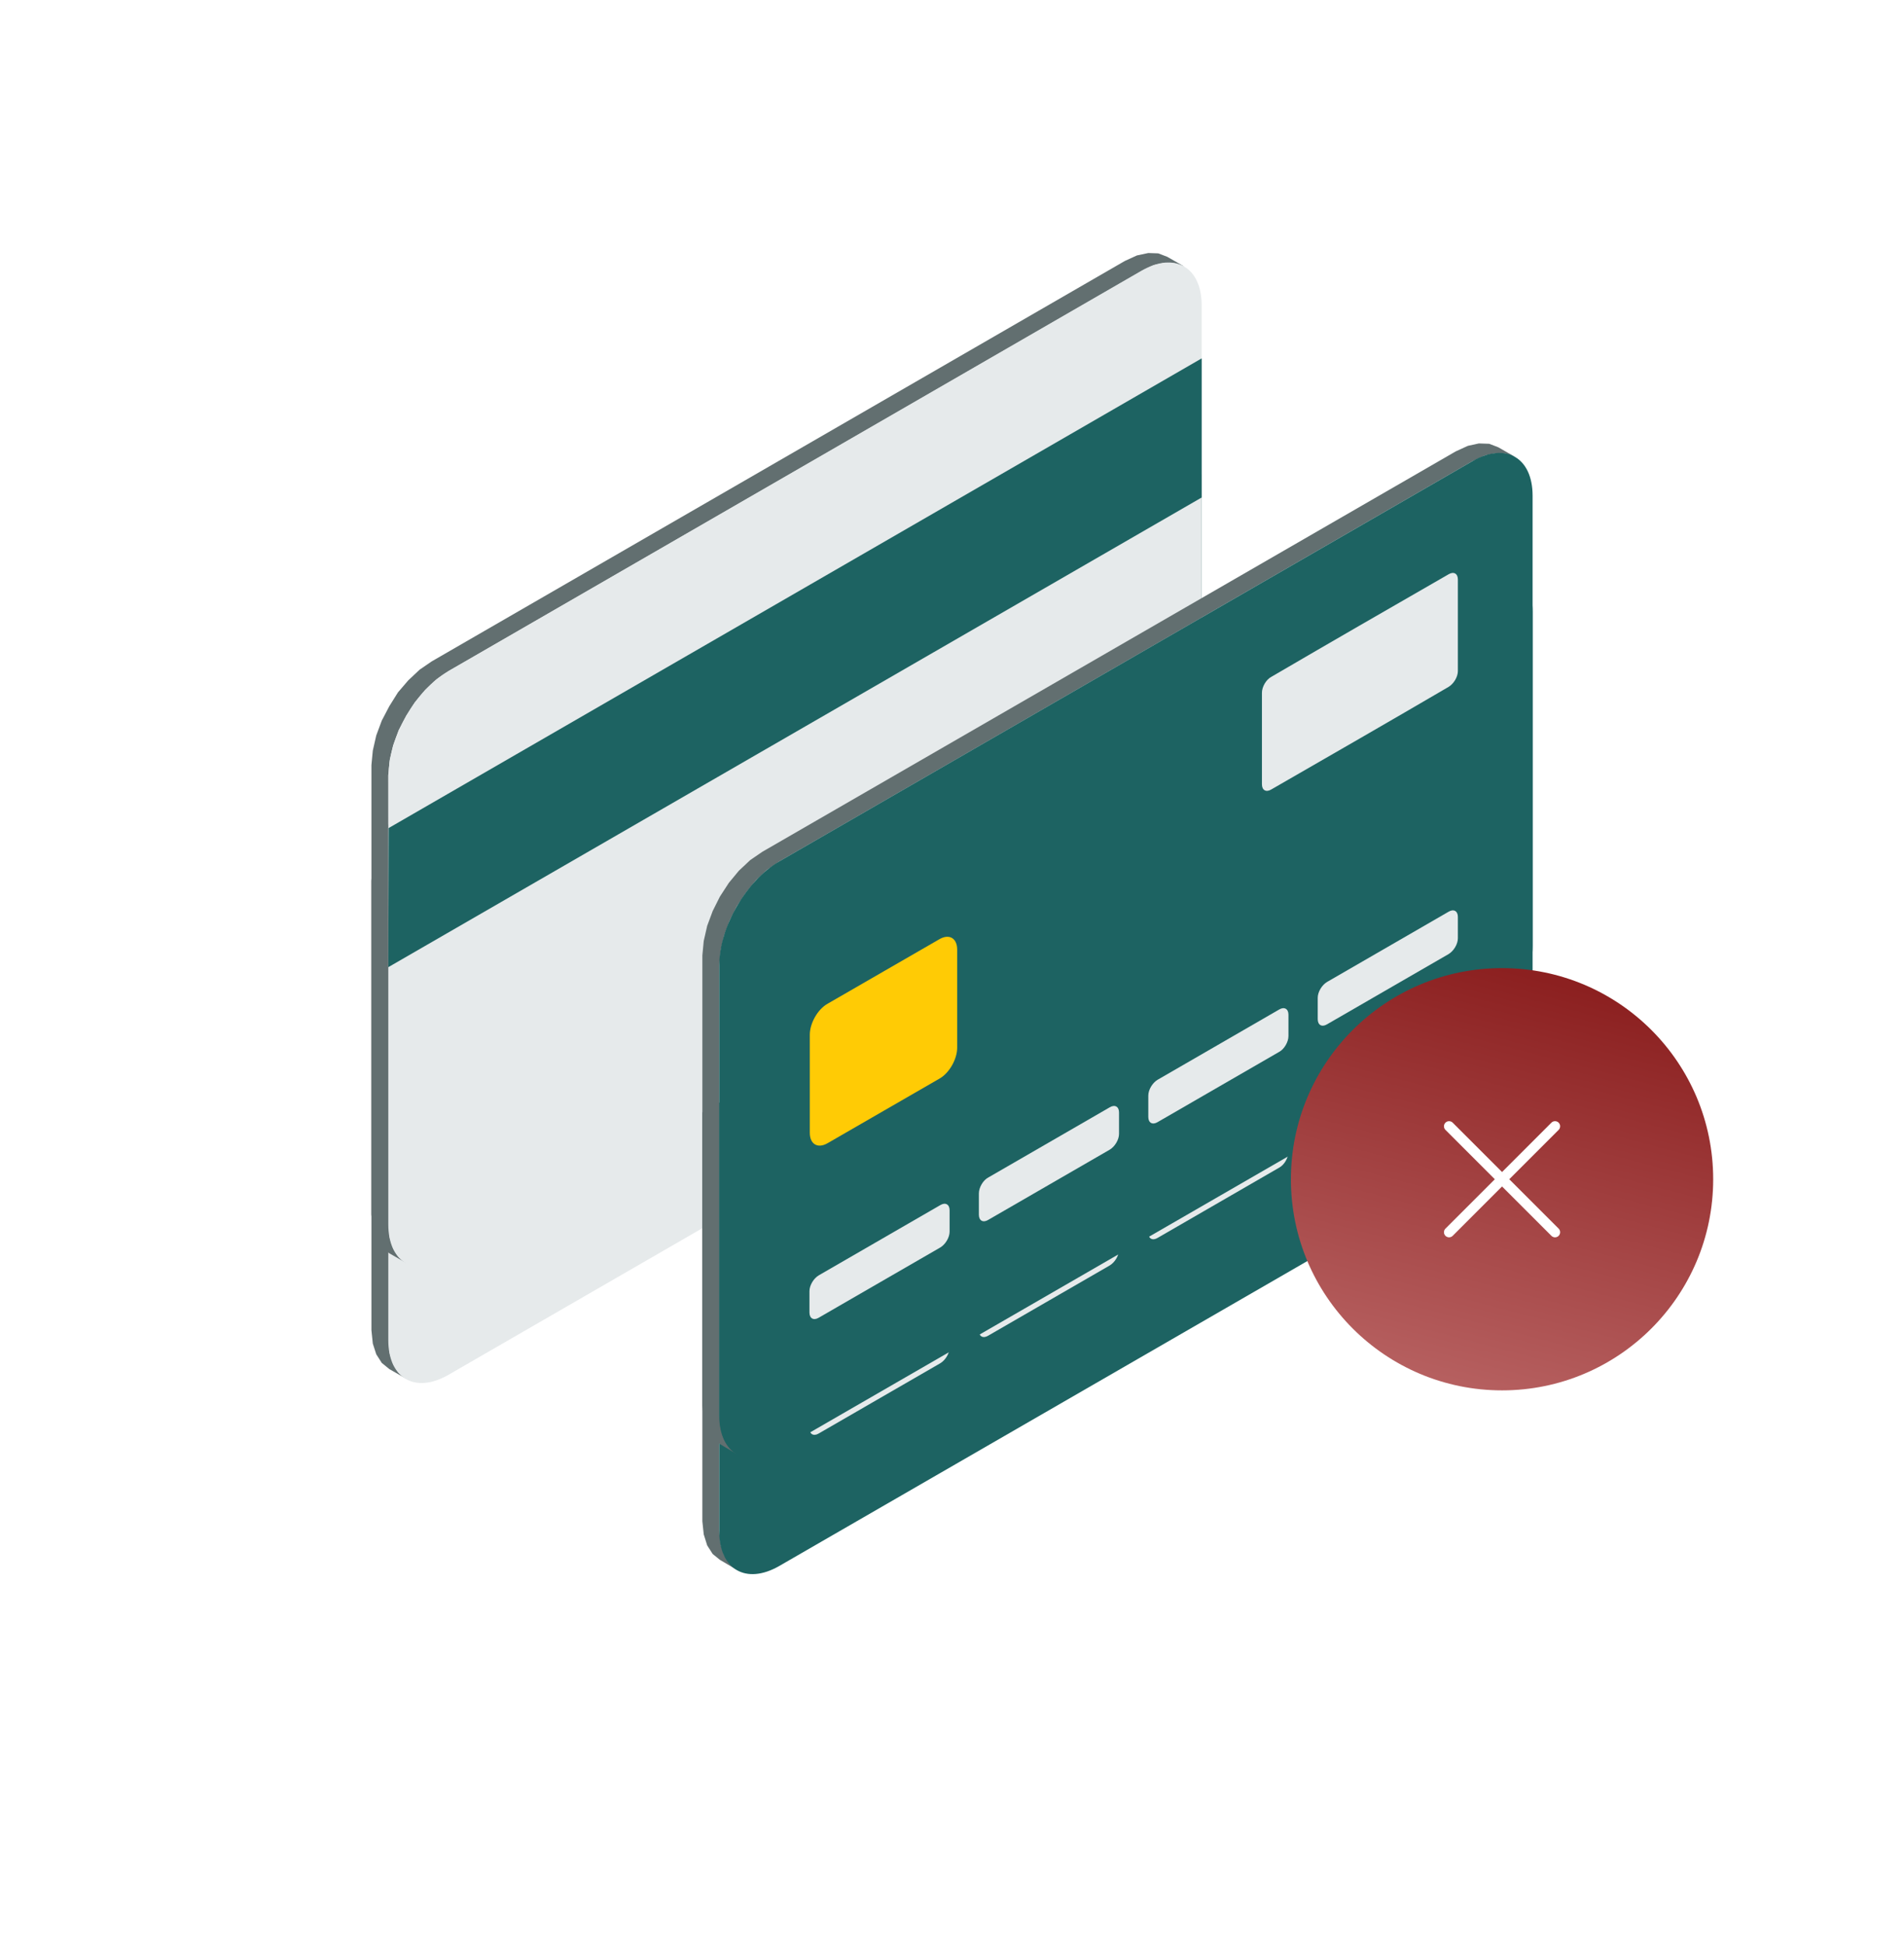 <svg width="459" height="469" viewBox="0 0 459 469" fill="none" xmlns="http://www.w3.org/2000/svg">
<g filter="url(#filter0_f_838_9599)">
<path fill-rule="evenodd" clip-rule="evenodd" d="M285.456 92.15L281.388 89.826L279.23 88.996L276.822 88.913L274.083 89.494L271.177 90.822L104.069 187.368L101.164 189.36L98.424 191.934L95.934 194.839L93.858 198.16L92.032 201.646L90.704 205.216L89.874 208.869L89.541 212.355V320.689L89.874 323.927L90.704 326.5L92.032 328.576L93.858 330.07L97.926 332.394L96.1 330.983L94.771 328.908L93.941 326.251L93.692 323.097L93.609 214.763L93.941 211.193L94.771 207.623L96.1 203.971L97.926 200.484L100.001 197.247L102.492 194.258L105.231 191.685L108.137 189.692L275.245 93.229L278.151 91.818L280.89 91.237L283.298 91.403L285.456 92.15Z" fill="#626F70"/>
<path fill-rule="evenodd" clip-rule="evenodd" d="M93.609 214.763V323.097C93.609 332.312 100.084 336.047 108.053 331.482L275.245 234.936C283.214 230.37 289.689 219.08 289.689 209.865V101.531C289.689 92.317 283.214 88.581 275.245 93.147L108.136 189.693C100.167 194.259 93.692 205.549 93.692 214.763H93.609Z" fill="#E6EAEB"/>
<path fill-rule="evenodd" clip-rule="evenodd" d="M93.692 227.548L93.609 261.086L289.689 147.854V114.316L93.692 227.548Z" fill="#1D6362"/>
<path fill-rule="evenodd" clip-rule="evenodd" d="M177.62 378.468L173.552 376.06L171.809 374.649L170.481 372.574L169.65 369.917L169.318 366.763V258.262L169.65 254.776L170.481 251.123L171.809 247.554L173.552 244.067L175.71 240.746L178.118 237.841L180.857 235.267L183.763 233.275L350.954 136.729L353.86 135.401L356.516 134.82L359.007 134.903L361.165 135.733L365.233 138.057L363.074 137.31L360.584 137.144L357.927 137.725L355.022 139.054L187.831 235.6L184.925 237.592L182.186 240.165L179.778 243.154L177.62 246.391L175.877 249.878L174.548 253.531L173.718 257.1L173.386 260.67V369.087L173.718 372.324L174.548 374.898L175.877 376.973L177.62 378.468Z" fill="#626F70"/>
<path fill-rule="evenodd" clip-rule="evenodd" d="M187.83 235.6L355.022 139.054C362.991 134.488 369.466 138.224 369.466 147.439V255.939C369.466 265.153 362.991 276.36 355.022 281.009L187.83 377.555C179.861 382.121 173.386 378.385 173.386 369.17V260.67C173.386 251.456 179.861 240.249 187.83 235.6Z" fill="#1D6362"/>
<path fill-rule="evenodd" clip-rule="evenodd" d="M351.452 189.693C351.452 182.305 351.452 174.917 351.452 167.612C351.452 166.2 350.456 165.619 349.211 166.366C334.932 174.585 320.654 182.803 306.458 191.105C305.213 191.769 304.217 193.512 304.217 194.923C304.217 202.312 304.217 209.617 304.217 217.005C304.217 218.416 305.213 218.998 306.458 218.25C320.737 210.032 335.015 201.814 349.211 193.512C350.456 192.765 351.452 191.105 351.452 189.693Z" fill="#E6EAEB"/>
<path fill-rule="evenodd" clip-rule="evenodd" d="M197.377 345.594L226.681 328.659C227.926 327.912 228.923 326.252 228.923 324.84V319.694C228.923 318.282 227.926 317.701 226.681 318.448L197.377 335.383C196.132 336.13 195.136 337.791 195.136 339.202V344.349C195.136 345.76 196.132 346.341 197.377 345.594Z" fill="#E6EAEB"/>
<path fill-rule="evenodd" clip-rule="evenodd" d="M238.22 322.018L267.525 305.083C268.77 304.336 269.766 302.676 269.766 301.264V296.117C269.766 294.706 268.77 294.125 267.525 294.872L238.22 311.807C236.975 312.471 235.979 314.215 235.979 315.626V320.773C235.979 322.184 236.975 322.765 238.22 322.018Z" fill="#E6EAEB"/>
<path fill-rule="evenodd" clip-rule="evenodd" d="M279.064 298.443L308.368 281.508C309.613 280.844 310.609 279.1 310.609 277.689V272.542C310.609 271.131 309.613 270.55 308.368 271.297L279.064 288.232C277.818 288.979 276.822 290.639 276.822 292.051V297.198C276.822 298.609 277.818 299.19 279.064 298.443Z" fill="#E6EAEB"/>
<path fill-rule="evenodd" clip-rule="evenodd" d="M319.907 274.866L349.211 257.931C350.456 257.184 351.452 255.523 351.452 254.112V248.965C351.452 247.554 350.456 246.973 349.211 247.72L319.907 264.655C318.662 265.402 317.666 267.062 317.666 268.473V273.62C317.666 275.032 318.662 275.613 319.907 274.866Z" fill="#E6EAEB"/>
<path fill-rule="evenodd" clip-rule="evenodd" d="M195.219 277.356C195.219 274.617 197.128 271.213 199.536 269.885C208.501 264.738 217.467 259.508 226.432 254.361C228.84 252.95 230.749 254.112 230.749 256.852V280.511C230.749 283.25 228.84 286.654 226.432 287.982C217.467 293.129 208.501 298.359 199.536 303.506C197.128 304.917 195.219 303.755 195.219 301.015V277.356Z" fill="#FFCB05"/>
</g>
<path fill-rule="evenodd" clip-rule="evenodd" d="M285.456 64.238L281.388 61.913L279.23 61.083L276.822 61L274.083 61.581L271.177 62.909L104.069 159.455L101.164 161.448L98.424 164.021L95.934 166.927L93.858 170.247L92.032 173.734L90.704 177.303L89.874 180.956L89.541 184.443V292.777L89.874 296.014L90.704 298.588L92.032 300.663L93.858 302.157L97.926 304.482L96.1 303.07L94.771 300.995L93.941 298.339L93.692 295.184L93.609 186.85L93.941 183.28L94.771 179.711L96.1 176.058L97.926 172.572L100.001 169.334L102.492 166.345L105.231 163.772L108.137 161.78L275.245 65.317L278.151 63.906L280.89 63.324L283.298 63.49L285.456 64.238Z" fill="#626F70"/>
<path fill-rule="evenodd" clip-rule="evenodd" d="M93.609 186.851V295.185C93.609 304.399 100.084 308.135 108.053 303.569L275.245 207.023C283.214 202.457 289.689 191.167 289.689 181.953V73.619C289.689 64.404 283.214 60.668 275.245 65.234L108.136 161.78C100.167 166.346 93.692 177.636 93.692 186.851H93.609Z" fill="#E6EAEB"/>
<path fill-rule="evenodd" clip-rule="evenodd" d="M93.692 199.635L93.609 233.173L289.689 119.941V86.403L93.692 199.635Z" fill="#1D6362"/>
<path fill-rule="evenodd" clip-rule="evenodd" d="M177.62 350.555L173.552 348.148L171.809 346.736L170.481 344.661L169.65 342.004L169.318 338.85V230.35L169.65 226.863L170.481 223.211L171.809 219.641L173.552 216.154L175.71 212.834L178.118 209.928L180.857 207.355L183.763 205.362L350.954 108.817L353.86 107.488L356.516 106.907L359.007 106.99L361.165 107.82L365.233 110.145L363.074 109.398L360.584 109.232L357.927 109.813L355.022 111.141L187.831 207.687L184.925 209.679L182.186 212.253L179.778 215.241L177.62 218.479L175.877 221.965L174.548 225.618L173.718 229.188L173.386 232.757V341.174L173.718 344.412L174.548 346.985L175.877 349.061L177.62 350.555Z" fill="#626F70"/>
<path fill-rule="evenodd" clip-rule="evenodd" d="M187.83 207.687L355.022 111.141C362.991 106.576 369.466 110.311 369.466 119.526V228.026C369.466 237.241 362.991 248.448 355.022 253.096L187.83 349.642C179.861 354.208 173.386 350.472 173.386 341.258V232.758C173.386 223.543 179.861 212.336 187.83 207.687Z" fill="#1D6362"/>
<path fill-rule="evenodd" clip-rule="evenodd" d="M351.452 161.781C351.452 154.393 351.452 147.004 351.452 139.699C351.452 138.288 350.456 137.707 349.211 138.454C334.932 146.672 320.654 154.891 306.458 163.192C305.213 163.856 304.217 165.599 304.217 167.011C304.217 174.399 304.217 181.704 304.217 189.093C304.217 190.504 305.213 191.085 306.458 190.338C320.737 182.119 335.015 173.901 349.211 165.599C350.456 164.852 351.452 163.192 351.452 161.781Z" fill="#E6EAEB"/>
<path fill-rule="evenodd" clip-rule="evenodd" d="M197.377 317.682L226.681 300.747C227.926 299.999 228.923 298.339 228.923 296.928V291.781C228.923 290.37 227.926 289.789 226.681 290.536L197.377 307.471C196.132 308.218 195.136 309.878 195.136 311.289V316.436C195.136 317.848 196.132 318.429 197.377 317.682Z" fill="#E6EAEB"/>
<path fill-rule="evenodd" clip-rule="evenodd" d="M238.22 294.105L267.525 277.17C268.77 276.423 269.766 274.763 269.766 273.352V268.205C269.766 266.794 268.77 266.212 267.525 266.96L238.22 283.895C236.975 284.559 235.979 286.302 235.979 287.713V292.86C235.979 294.271 236.975 294.852 238.22 294.105Z" fill="#E6EAEB"/>
<path fill-rule="evenodd" clip-rule="evenodd" d="M279.064 270.53L308.368 253.595C309.613 252.931 310.609 251.188 310.609 249.777V244.63C310.609 243.218 309.613 242.637 308.368 243.384L279.064 260.319C277.818 261.066 276.822 262.727 276.822 264.138V269.285C276.822 270.696 277.818 271.277 279.064 270.53Z" fill="#E6EAEB"/>
<path fill-rule="evenodd" clip-rule="evenodd" d="M319.907 246.953L349.211 230.018C350.456 229.271 351.452 227.611 351.452 226.199V221.052C351.452 219.641 350.456 219.06 349.211 219.807L319.907 236.742C318.662 237.489 317.666 239.15 317.666 240.561V245.708C317.666 247.119 318.662 247.7 319.907 246.953Z" fill="#E6EAEB"/>
<path fill-rule="evenodd" clip-rule="evenodd" d="M195.219 249.444C195.219 246.704 197.128 243.3 199.536 241.972C208.501 236.825 217.467 231.595 226.432 226.449C228.84 225.037 230.749 226.199 230.749 228.939V252.598C230.749 255.338 228.84 258.741 226.432 260.069C217.467 265.216 208.501 270.446 199.536 275.593C197.128 277.004 195.219 275.842 195.219 273.103V249.444Z" fill="#FFCB05"/>
<circle cx="362.1" cy="284.301" r="50.9" fill="url(#paint0_linear_838_9599)"/>
<path d="M374.871 271.53L349.329 297.073M374.871 297.073L349.329 271.53" stroke="white" stroke-width="2.463" stroke-linecap="round" stroke-linejoin="round"/>
<defs>
<filter id="filter0_f_838_9599" x="0.878" y="0.249" width="457.252" height="467.916" filterUnits="userSpaceOnUse" color-interpolation-filters="sRGB">
<feFlood flood-opacity="0" result="BackgroundImageFix"/>
<feBlend mode="normal" in="SourceGraphic" in2="BackgroundImageFix" result="shape"/>
<feGaussianBlur stdDeviation="44.332" result="effect1_foregroundBlur_838_9599"/>
</filter>
<linearGradient id="paint0_linear_838_9599" x1="362.1" y1="233.402" x2="335.009" y2="336.843" gradientUnits="userSpaceOnUse">
<stop stop-color="#8C2020"/>
<stop offset="1" stop-color="#B96464"/>
</linearGradient>
</defs>
</svg>

